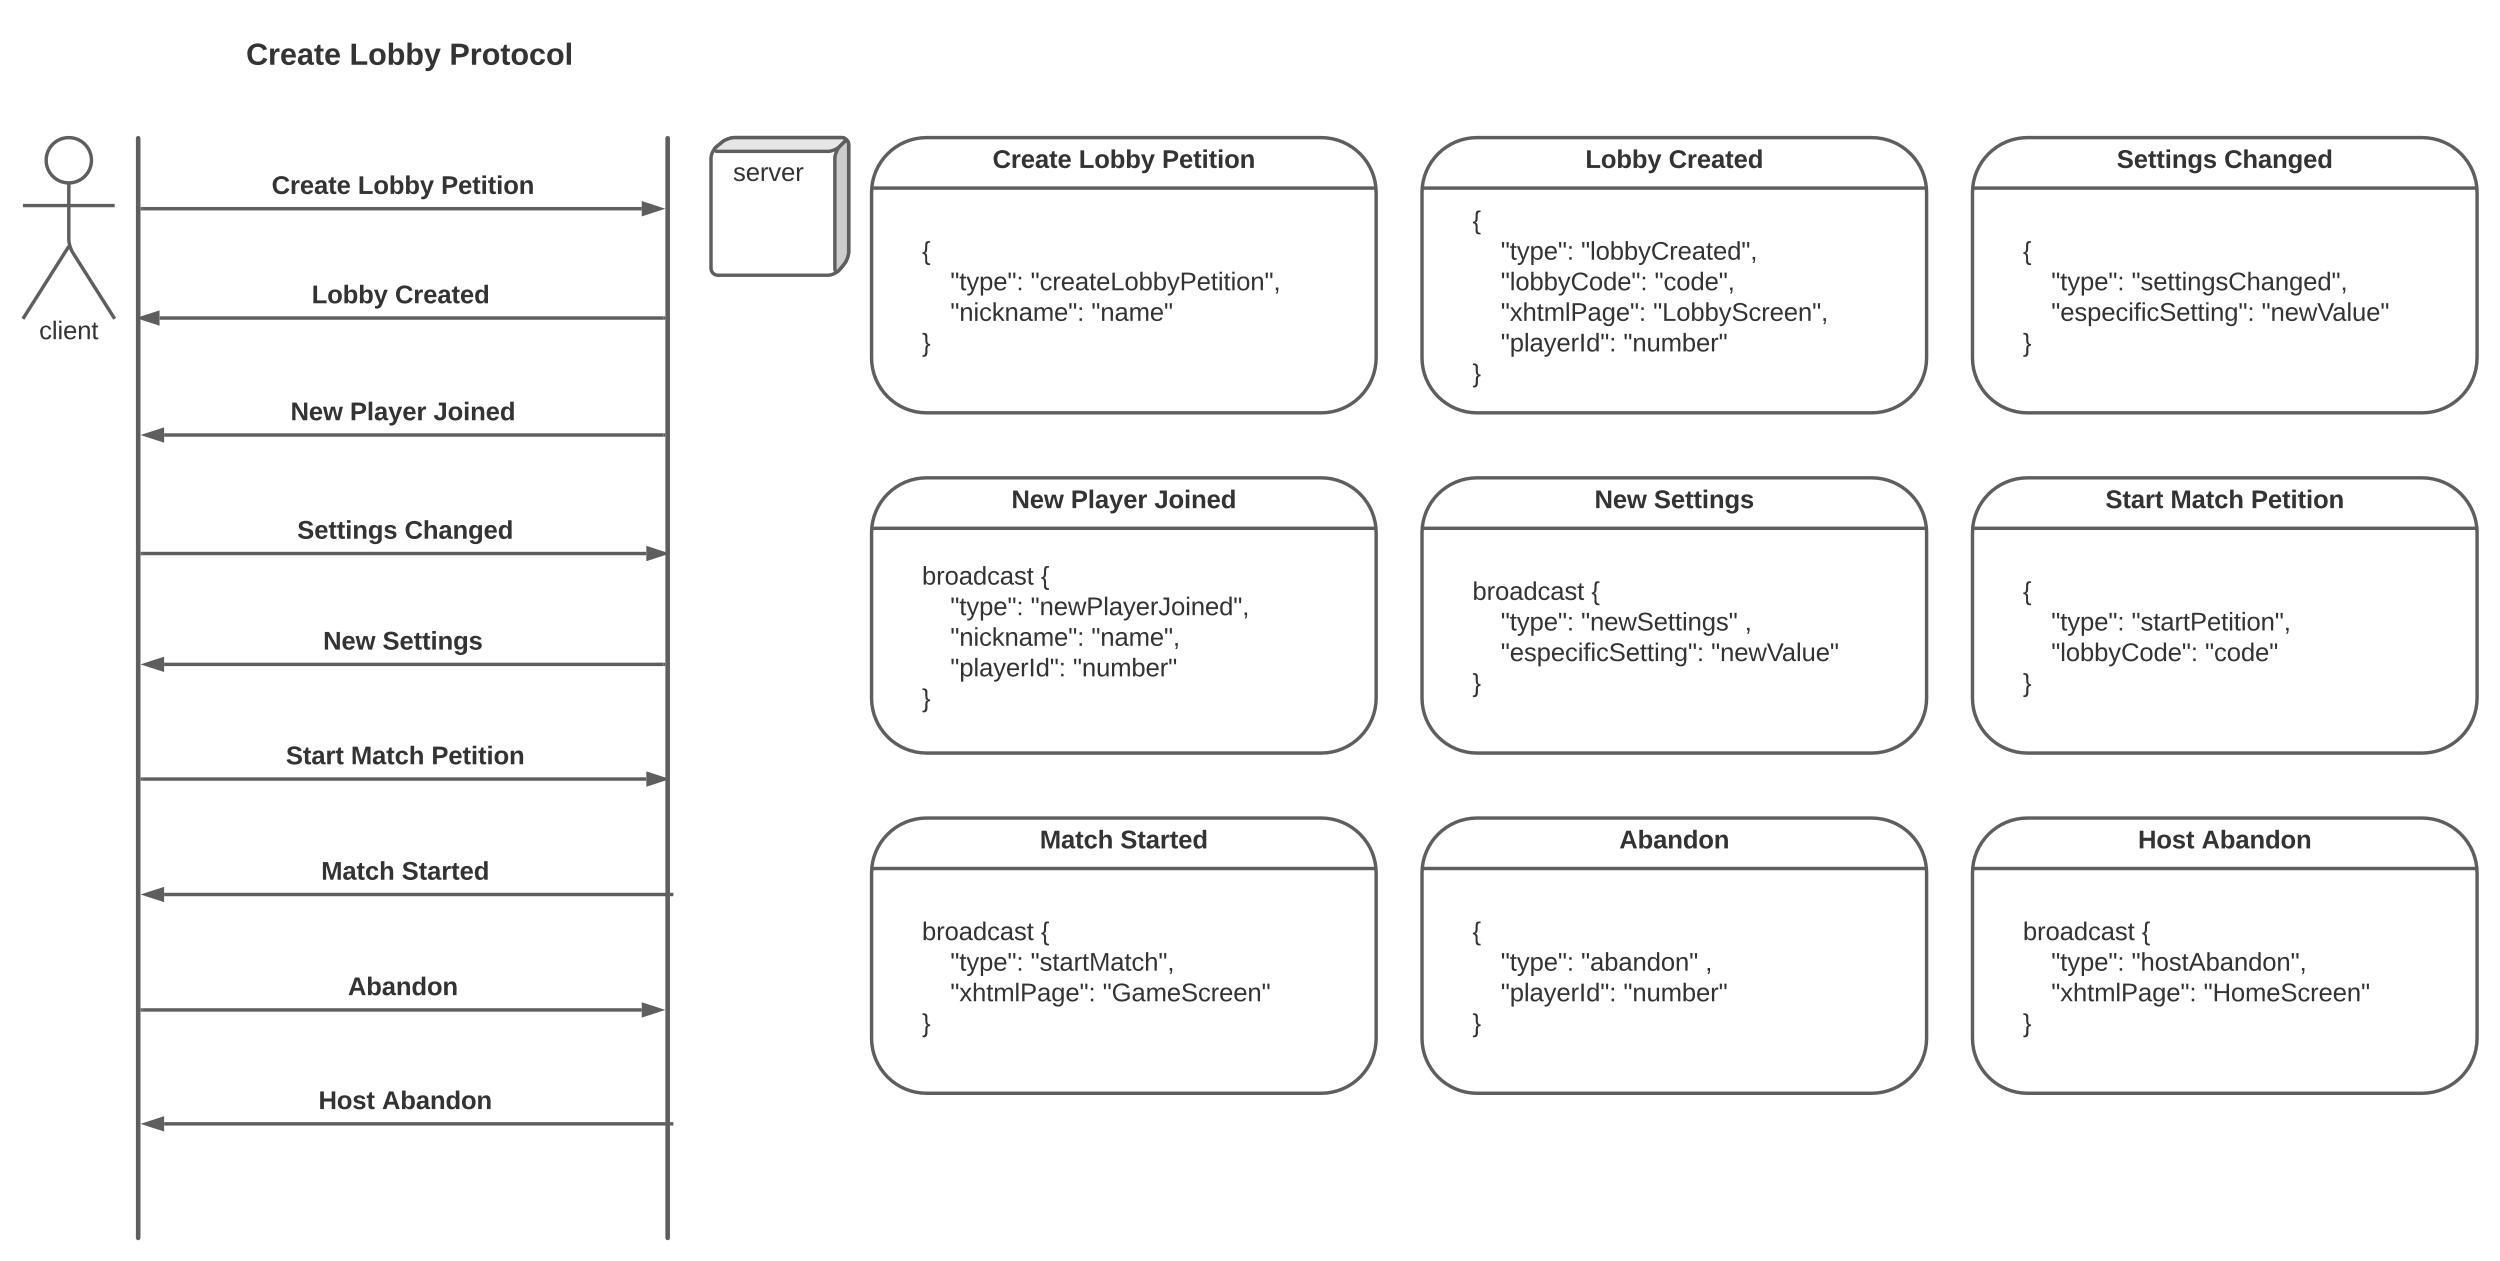 <svg xmlns="http://www.w3.org/2000/svg" xmlns:xlink="http://www.w3.org/1999/xlink" xmlns:lucid="lucid" width="2180" height="1100"><g transform="translate(20 -20)" lucid:page-tab-id="~5pNkD7L5Z5Y"><path d="M0 0h3677.73v1322.83H0z" fill="#fff"/><path d="M788 140c-26.5 0-48 21.5-48 48v144c0 26.5 21.5 48 48 48h344c26.5 0 48-21.5 48-48V188c0-26.5-21.5-48-48-48z" stroke="#5e5e5e" stroke-width="3" fill="#fff"/><path d="M740 184h440" stroke="#5e5e5e" stroke-width="3" fill="none"/><use xlink:href="#a" transform="matrix(1,0,0,1,828,140) translate(17.494 26.444)"/><use xlink:href="#b" transform="matrix(1,0,0,1,828,140) translate(92.679 26.444)"/><use xlink:href="#c" transform="matrix(1,0,0,1,828,140) translate(165.272 26.444)"/><use xlink:href="#d" transform="matrix(1,0,0,1,784,200) translate(0 46.444)"/><use xlink:href="#e" transform="matrix(1,0,0,1,784,200) translate(0 73.111)"/><use xlink:href="#f" transform="matrix(1,0,0,1,784,200) translate(24.691 73.111)"/><use xlink:href="#g" transform="matrix(1,0,0,1,784,200) translate(94.691 73.111)"/><use xlink:href="#e" transform="matrix(1,0,0,1,784,200) translate(0 99.778)"/><use xlink:href="#h" transform="matrix(1,0,0,1,784,200) translate(24.691 99.778)"/><use xlink:href="#i" transform="matrix(1,0,0,1,784,200) translate(147.654 99.778)"/><use xlink:href="#j" transform="matrix(1,0,0,1,784,200) translate(0 126.444)"/><path d="M104 202h435.6" stroke="#5e5e5e" stroke-width="3" fill="none"/><path d="M104.04 203.5h-1.54v-3h1.54z" fill="#5e5e5e"/><path d="M555.35 202l-14.26 4.64v-9.28z" stroke="#5e5e5e" stroke-width="3" fill="#5e5e5e"/><use xlink:href="#a" transform="matrix(1,0,0,1,216.848,171.333) translate(0.005 17.778)"/><use xlink:href="#b" transform="matrix(1,0,0,1,216.848,171.333) translate(75.19 17.778)"/><use xlink:href="#c" transform="matrix(1,0,0,1,216.848,171.333) translate(147.783 17.778)"/><path d="M100 140.5c0-.28.22-.5.5-.5s.5.22.5.5v959c0 .28-.22.5-.5.5s-.5-.22-.5-.5zM561.7 140.5c0-.28.23-.5.5-.5.28 0 .5.22.5.5v959c0 .28-.22.5-.5.5-.27 0-.5-.22-.5-.5z" stroke="#5e5e5e" stroke-width="3"/><path d="M558.7 297.33H119.13" stroke="#5e5e5e" stroke-width="3" fill="none"/><path d="M560.2 298.83h-1.53v-3h1.54z" fill="#5e5e5e"/><path d="M103.35 297.33l14.27-4.63v9.27z" stroke="#5e5e5e" stroke-width="3" fill="#5e5e5e"/><use xlink:href="#k" transform="matrix(1,0,0,1,251.792,266.667) translate(0.005 17.778)"/><use xlink:href="#l" transform="matrix(1,0,0,1,251.792,266.667) translate(72.598 17.778)"/><path d="M104 699.33h439.6" stroke="#5e5e5e" stroke-width="3" fill="none"/><path d="M104.04 700.83h-1.54v-3h1.54z" fill="#5e5e5e"/><path d="M559.35 699.33l-14.26 4.64v-9.27z" stroke="#5e5e5e" stroke-width="3" fill="#5e5e5e"/><use xlink:href="#m" transform="matrix(1,0,0,1,229.311,668.667) translate(0.005 17.778)"/><use xlink:href="#n" transform="matrix(1,0,0,1,229.311,668.667) translate(56.672 17.778)"/><use xlink:href="#o" transform="matrix(1,0,0,1,229.311,668.667) translate(126.857 17.778)"/><path d="M562.7 800H123.13" stroke="#5e5e5e" stroke-width="3" fill="none"/><path d="M567.2 801.5h-3v-3h3z" fill="#5e5e5e"/><path d="M107.35 800l14.27-4.64v9.28z" stroke="#5e5e5e" stroke-width="3" fill="#5e5e5e"/><use xlink:href="#p" transform="matrix(1,0,0,1,260.083,769.333) translate(0.005 17.778)"/><use xlink:href="#q" transform="matrix(1,0,0,1,260.083,769.333) translate(70.19 17.778)"/><path d="M167.16 46c0-3.3 2.7-6 6-6h328c3.3 0 6 2.7 6 6v51.33c0 3.32-2.7 6-6 6h-328c-3.3 0-6-2.68-6-6z" stroke="#000" stroke-opacity="0" stroke-width="3" fill="#fff" fill-opacity="0"/><use xlink:href="#r" transform="matrix(1,0,0,1,172.159,45) translate(22.407 31.458)"/><use xlink:href="#s" transform="matrix(1,0,0,1,172.159,45) translate(112.63 31.458)"/><use xlink:href="#t" transform="matrix(1,0,0,1,172.159,45) translate(199.741 31.458)"/><path d="M1748 436.67c-26.5 0-48 21.5-48 48v144c0 26.5 21.5 48 48 48h344c26.5 0 48-21.5 48-48v-144c0-26.5-21.5-48-48-48z" stroke="#5e5e5e" stroke-width="3" fill="#fff"/><path d="M1700 480.67h440" stroke="#5e5e5e" stroke-width="3" fill="none"/><use xlink:href="#m" transform="matrix(1,0,0,1,1788,436.667) translate(27.957 26.444)"/><use xlink:href="#n" transform="matrix(1,0,0,1,1788,436.667) translate(84.623 26.444)"/><use xlink:href="#o" transform="matrix(1,0,0,1,1788,436.667) translate(154.809 26.444)"/><use xlink:href="#d" transform="matrix(1,0,0,1,1744,496.667) translate(0 46.444)"/><use xlink:href="#e" transform="matrix(1,0,0,1,1744,496.667) translate(0 73.111)"/><use xlink:href="#f" transform="matrix(1,0,0,1,1744,496.667) translate(24.691 73.111)"/><use xlink:href="#u" transform="matrix(1,0,0,1,1744,496.667) translate(94.691 73.111)"/><use xlink:href="#e" transform="matrix(1,0,0,1,1744,496.667) translate(0 99.778)"/><use xlink:href="#v" transform="matrix(1,0,0,1,1744,496.667) translate(24.691 99.778)"/><use xlink:href="#w" transform="matrix(1,0,0,1,1744,496.667) translate(158.765 99.778)"/><use xlink:href="#j" transform="matrix(1,0,0,1,1744,496.667) translate(0 126.444)"/><path d="M788 436.67c-26.5 0-48 21.5-48 48v144c0 26.5 21.5 48 48 48h344c26.5 0 48-21.5 48-48v-144c0-26.5-21.5-48-48-48z" stroke="#5e5e5e" stroke-width="3" fill="#fff"/><path d="M740 480.67h440" stroke="#5e5e5e" stroke-width="3" fill="none"/><use xlink:href="#x" transform="matrix(1,0,0,1,828,436.667) translate(33.975 26.444)"/><use xlink:href="#y" transform="matrix(1,0,0,1,828,436.667) translate(85.765 26.444)"/><use xlink:href="#z" transform="matrix(1,0,0,1,828,436.667) translate(158.605 26.444)"/><use xlink:href="#A" transform="matrix(1,0,0,1,784,496.667) translate(0 33.111)"/><use xlink:href="#B" transform="matrix(1,0,0,1,784,496.667) translate(103.642 33.111)"/><use xlink:href="#e" transform="matrix(1,0,0,1,784,496.667) translate(0 59.778)"/><use xlink:href="#f" transform="matrix(1,0,0,1,784,496.667) translate(24.691 59.778)"/><use xlink:href="#C" transform="matrix(1,0,0,1,784,496.667) translate(94.691 59.778)"/><use xlink:href="#e" transform="matrix(1,0,0,1,784,496.667) translate(0 86.444)"/><use xlink:href="#h" transform="matrix(1,0,0,1,784,496.667) translate(24.691 86.444)"/><use xlink:href="#D" transform="matrix(1,0,0,1,784,496.667) translate(147.654 86.444)"/><use xlink:href="#e" transform="matrix(1,0,0,1,784,496.667) translate(0 113.111)"/><use xlink:href="#E" transform="matrix(1,0,0,1,784,496.667) translate(24.691 113.111)"/><use xlink:href="#F" transform="matrix(1,0,0,1,784,496.667) translate(131.605 113.111)"/><use xlink:href="#j" transform="matrix(1,0,0,1,784,496.667) translate(0 139.778)"/><path d="M1268 140c-26.5 0-48 21.5-48 48v144c0 26.5 21.5 48 48 48h344c26.5 0 48-21.5 48-48V188c0-26.5-21.5-48-48-48z" stroke="#5e5e5e" stroke-width="3" fill="#fff"/><path d="M1220 184h440" stroke="#5e5e5e" stroke-width="3" fill="none"/><use xlink:href="#k" transform="matrix(1,0,0,1,1308,140) translate(54.438 26.444)"/><use xlink:href="#l" transform="matrix(1,0,0,1,1308,140) translate(127.031 26.444)"/><use xlink:href="#d" transform="matrix(1,0,0,1,1264,200) translate(0 19.778)"/><use xlink:href="#e" transform="matrix(1,0,0,1,1264,200) translate(0 46.444)"/><use xlink:href="#f" transform="matrix(1,0,0,1,1264,200) translate(24.691 46.444)"/><use xlink:href="#G" transform="matrix(1,0,0,1,1264,200) translate(94.691 46.444)"/><use xlink:href="#e" transform="matrix(1,0,0,1,1264,200) translate(0 73.111)"/><use xlink:href="#v" transform="matrix(1,0,0,1,1264,200) translate(24.691 73.111)"/><use xlink:href="#H" transform="matrix(1,0,0,1,1264,200) translate(158.765 73.111)"/><use xlink:href="#e" transform="matrix(1,0,0,1,1264,200) translate(0 99.778)"/><use xlink:href="#I" transform="matrix(1,0,0,1,1264,200) translate(24.691 99.778)"/><use xlink:href="#J" transform="matrix(1,0,0,1,1264,200) translate(157.531 99.778)"/><use xlink:href="#e" transform="matrix(1,0,0,1,1264,200) translate(0 126.444)"/><use xlink:href="#E" transform="matrix(1,0,0,1,1264,200) translate(24.691 126.444)"/><use xlink:href="#F" transform="matrix(1,0,0,1,1264,200) translate(131.605 126.444)"/><use xlink:href="#j" transform="matrix(1,0,0,1,1264,200) translate(0 153.111)"/><path d="M558.7 399.33H123.13" stroke="#5e5e5e" stroke-width="3" fill="none"/><path d="M560.2 400.83h-1.53v-3h1.54z" fill="#5e5e5e"/><path d="M107.35 399.33l14.27-4.63v9.27z" stroke="#5e5e5e" stroke-width="3" fill="#5e5e5e"/><g><use xlink:href="#x" transform="matrix(1,0,0,1,233.329,368.667) translate(0.005 17.778)"/><use xlink:href="#y" transform="matrix(1,0,0,1,233.329,368.667) translate(51.795 17.778)"/><use xlink:href="#z" transform="matrix(1,0,0,1,233.329,368.667) translate(124.635 17.778)"/></g><path d="M788 733.33c-26.5 0-48 21.5-48 48v144c0 26.5 21.5 48 48 48h344c26.5 0 48-21.5 48-48v-144c0-26.5-21.5-48-48-48z" stroke="#5e5e5e" stroke-width="3" fill="#fff"/><path d="M740 777.33h440" stroke="#5e5e5e" stroke-width="3" fill="none"/><g><use xlink:href="#p" transform="matrix(1,0,0,1,828,733.333) translate(58.728 26.444)"/><use xlink:href="#q" transform="matrix(1,0,0,1,828,733.333) translate(128.914 26.444)"/></g><g><use xlink:href="#A" transform="matrix(1,0,0,1,784,793.333) translate(0 46.444)"/><use xlink:href="#B" transform="matrix(1,0,0,1,784,793.333) translate(103.642 46.444)"/><use xlink:href="#e" transform="matrix(1,0,0,1,784,793.333) translate(0 73.111)"/><use xlink:href="#f" transform="matrix(1,0,0,1,784,793.333) translate(24.691 73.111)"/><use xlink:href="#K" transform="matrix(1,0,0,1,784,793.333) translate(94.691 73.111)"/><use xlink:href="#e" transform="matrix(1,0,0,1,784,793.333) translate(0 99.778)"/><use xlink:href="#I" transform="matrix(1,0,0,1,784,793.333) translate(24.691 99.778)"/><use xlink:href="#L" transform="matrix(1,0,0,1,784,793.333) translate(157.531 99.778)"/><use xlink:href="#j" transform="matrix(1,0,0,1,784,793.333) translate(0 126.444)"/></g><path d="M104 502.67h439.6" stroke="#5e5e5e" stroke-width="3" fill="none"/><path d="M104.04 504.17h-1.54v-3h1.54z" fill="#5e5e5e"/><path d="M559.35 502.67l-14.26 4.63v-9.27z" stroke="#5e5e5e" stroke-width="3" fill="#5e5e5e"/><g><use xlink:href="#M" transform="matrix(1,0,0,1,239.188,472) translate(0.005 17.778)"/><use xlink:href="#N" transform="matrix(1,0,0,1,239.188,472) translate(93.585 17.778)"/></g><path d="M1748 140c-26.5 0-48 21.5-48 48v144c0 26.5 21.5 48 48 48h344c26.5 0 48-21.5 48-48V188c0-26.5-21.5-48-48-48z" stroke="#5e5e5e" stroke-width="3" fill="#fff"/><path d="M1700 184h440" stroke="#5e5e5e" stroke-width="3" fill="none"/><g><use xlink:href="#M" transform="matrix(1,0,0,1,1788,140) translate(37.833 26.444)"/><use xlink:href="#N" transform="matrix(1,0,0,1,1788,140) translate(131.414 26.444)"/></g><g><use xlink:href="#d" transform="matrix(1,0,0,1,1744,200) translate(0 46.444)"/><use xlink:href="#e" transform="matrix(1,0,0,1,1744,200) translate(0 73.111)"/><use xlink:href="#f" transform="matrix(1,0,0,1,1744,200) translate(24.691 73.111)"/><use xlink:href="#O" transform="matrix(1,0,0,1,1744,200) translate(94.691 73.111)"/><use xlink:href="#e" transform="matrix(1,0,0,1,1744,200) translate(0 99.778)"/><use xlink:href="#P" transform="matrix(1,0,0,1,1744,200) translate(24.691 99.778)"/><use xlink:href="#Q" transform="matrix(1,0,0,1,1744,200) translate(208.086 99.778)"/><use xlink:href="#j" transform="matrix(1,0,0,1,1744,200) translate(0 126.444)"/></g><path d="M1268 436.67c-26.5 0-48 21.5-48 48v144c0 26.5 21.5 48 48 48h344c26.5 0 48-21.5 48-48v-144c0-26.5-21.5-48-48-48z" stroke="#5e5e5e" stroke-width="3" fill="#fff"/><path d="M1220 480.67h440" stroke="#5e5e5e" stroke-width="3" fill="none"/><g><use xlink:href="#x" transform="matrix(1,0,0,1,1308,436.667) translate(62.401 26.444)"/><use xlink:href="#R" transform="matrix(1,0,0,1,1308,436.667) translate(114.191 26.444)"/></g><g><use xlink:href="#A" transform="matrix(1,0,0,1,1264,496.667) translate(0 46.444)"/><use xlink:href="#B" transform="matrix(1,0,0,1,1264,496.667) translate(103.642 46.444)"/><use xlink:href="#e" transform="matrix(1,0,0,1,1264,496.667) translate(0 73.111)"/><use xlink:href="#f" transform="matrix(1,0,0,1,1264,496.667) translate(24.691 73.111)"/><use xlink:href="#S" transform="matrix(1,0,0,1,1264,496.667) translate(94.691 73.111)"/><use xlink:href="#T" transform="matrix(1,0,0,1,1264,496.667) translate(237.407 73.111)"/><use xlink:href="#e" transform="matrix(1,0,0,1,1264,496.667) translate(0 99.778)"/><use xlink:href="#P" transform="matrix(1,0,0,1,1264,496.667) translate(24.691 99.778)"/><use xlink:href="#Q" transform="matrix(1,0,0,1,1264,496.667) translate(208.086 99.778)"/><use xlink:href="#j" transform="matrix(1,0,0,1,1264,496.667) translate(0 126.444)"/></g><path d="M558.7 599.33H123.13" stroke="#5e5e5e" stroke-width="3" fill="none"/><path d="M560.2 600.83h-1.53v-3h1.54z" fill="#5e5e5e"/><path d="M107.35 599.33l14.27-4.63v9.27z" stroke="#5e5e5e" stroke-width="3" fill="#5e5e5e"/><g><use xlink:href="#x" transform="matrix(1,0,0,1,261.755,568.667) translate(0.005 17.778)"/><use xlink:href="#R" transform="matrix(1,0,0,1,261.755,568.667) translate(51.795 17.778)"/></g><path d="M59.75 159.75c0 10.9-8.84 19.75-19.75 19.75-10.9 0-19.75-8.84-19.75-19.75C20.25 148.85 29.1 140 40 140c10.9 0 19.75 8.84 19.75 19.75z" stroke="#5e5e5e" stroke-width="3" fill="#fff"/><path d="M40 179.5v49.3c0 3.3 1.44 8.27 3.2 11.07L80 298m-40-63.2L0 298m0-98.75h80" stroke="#5e5e5e" stroke-width="3" fill="none"/><path d="M0 146c0-3.3 2.7-6 6-6h68c3.3 0 6 2.7 6 6v168c0 3.3-2.7 6-6 6H6c-3.3 0-6-2.7-6-6z" fill="none"/><g><use xlink:href="#U" transform="matrix(1,0,0,1,-80,298) translate(94.136 17.778)"/></g><path d="M600 158c0-3.3 2.06-7.72 4.6-9.84l5.2-4.32c2.54-2.12 7.3-3.84 10.6-3.84H714c3.3 0 6 2.7 6 6v93.6c0 3.3-1.72 8.06-3.84 10.6l-4.32 5.2c-2.12 2.54-6.53 4.6-9.84 4.6h-96c-3.3 0-6-2.7-6-6z" stroke="#5e5e5e" stroke-width="3" fill="#fff"/><path d="M606 152c-3.3 0-3.94-1.72-1.4-3.84l5.2-4.32c2.54-2.12 7.3-3.84 10.6-3.84H714c3.3 0 4.1 1.9 1.76 4.24l-3.52 3.52C709.9 150.1 705.3 152 702 152z" stroke="#5e5e5e" stroke-width="3" fill="#e6e6e6"/><path d="M708 158c0-3.3 1.9-7.9 4.24-10.24l3.52-3.52c2.34-2.34 4.24-1.55 4.24 1.76v93.6c0 3.3-1.72 8.06-3.84 10.6l-4.32 5.2c-2.12 2.54-3.84 1.9-3.84-1.4z" stroke="#5e5e5e" stroke-width="3" fill="#ccc"/><g><use xlink:href="#V" transform="matrix(1,0,0,1,608,160) translate(11.198 17.778)"/></g><path d="M539.6 900.67H104" stroke="#5e5e5e" stroke-width="3" fill="none"/><path d="M555.35 900.67l-14.26 4.63v-9.27z" stroke="#5e5e5e" stroke-width="3" fill="#5e5e5e"/><path d="M104.04 902.17h-1.54v-3h1.54z" fill="#5e5e5e"/><g><use xlink:href="#W" transform="matrix(1,0,0,1,283.391,870) translate(0.005 17.778)"/></g><path d="M562.7 1000H123.13" stroke="#5e5e5e" stroke-width="3" fill="none"/><path d="M567.2 1001.5h-3v-3h3z" fill="#5e5e5e"/><path d="M107.35 1000l14.27-4.64v9.28z" stroke="#5e5e5e" stroke-width="3" fill="#5e5e5e"/><g><use xlink:href="#X" transform="matrix(1,0,0,1,257.706,969.333) translate(0.005 17.778)"/><use xlink:href="#Y" transform="matrix(1,0,0,1,257.706,969.333) translate(55.375 17.778)"/></g><path d="M1268 733.33c-26.5 0-48 21.5-48 48v144c0 26.5 21.5 48 48 48h344c26.5 0 48-21.5 48-48v-144c0-26.5-21.5-48-48-48z" stroke="#5e5e5e" stroke-width="3" fill="#fff"/><path d="M1220 777.33h440" stroke="#5e5e5e" stroke-width="3" fill="none"/><g><use xlink:href="#Z" transform="matrix(1,0,0,1,1308,733.333) translate(84.037 26.444)"/></g><g><use xlink:href="#d" transform="matrix(1,0,0,1,1264,793.333) translate(0 46.444)"/><use xlink:href="#e" transform="matrix(1,0,0,1,1264,793.333) translate(0 73.111)"/><use xlink:href="#f" transform="matrix(1,0,0,1,1264,793.333) translate(24.691 73.111)"/><use xlink:href="#aa" transform="matrix(1,0,0,1,1264,793.333) translate(94.691 73.111)"/><use xlink:href="#T" transform="matrix(1,0,0,1,1264,793.333) translate(202.963 73.111)"/><use xlink:href="#e" transform="matrix(1,0,0,1,1264,793.333) translate(0 99.778)"/><use xlink:href="#E" transform="matrix(1,0,0,1,1264,793.333) translate(24.691 99.778)"/><use xlink:href="#F" transform="matrix(1,0,0,1,1264,793.333) translate(131.605 99.778)"/><use xlink:href="#j" transform="matrix(1,0,0,1,1264,793.333) translate(0 126.444)"/></g><path d="M1748 733.33c-26.5 0-48 21.5-48 48v144c0 26.5 21.5 48 48 48h344c26.5 0 48-21.5 48-48v-144c0-26.5-21.5-48-48-48z" stroke="#5e5e5e" stroke-width="3" fill="#fff"/><path d="M1700 777.33h440" stroke="#5e5e5e" stroke-width="3" fill="none"/><g><use xlink:href="#X" transform="matrix(1,0,0,1,1788,733.333) translate(56.352 26.444)"/><use xlink:href="#Y" transform="matrix(1,0,0,1,1788,733.333) translate(111.722 26.444)"/></g><g><use xlink:href="#A" transform="matrix(1,0,0,1,1744,793.333) translate(0 46.444)"/><use xlink:href="#B" transform="matrix(1,0,0,1,1744,793.333) translate(103.642 46.444)"/><use xlink:href="#e" transform="matrix(1,0,0,1,1744,793.333) translate(0 73.111)"/><use xlink:href="#f" transform="matrix(1,0,0,1,1744,793.333) translate(24.691 73.111)"/><use xlink:href="#ab" transform="matrix(1,0,0,1,1744,793.333) translate(94.691 73.111)"/><use xlink:href="#e" transform="matrix(1,0,0,1,1744,793.333) translate(0 99.778)"/><use xlink:href="#I" transform="matrix(1,0,0,1,1744,793.333) translate(24.691 99.778)"/><use xlink:href="#ac" transform="matrix(1,0,0,1,1744,793.333) translate(157.531 99.778)"/><use xlink:href="#j" transform="matrix(1,0,0,1,1744,793.333) translate(0 126.444)"/></g><defs><path fill="#333" d="M67-125c0 53 21 87 73 88 37 1 54-22 65-47l45 17C233-25 199 4 140 4 58 4 20-42 15-125 8-235 124-281 211-232c18 10 29 29 36 50l-46 12c-8-25-30-41-62-41-52 0-71 34-72 86" id="ad"/><path fill="#333" d="M135-150c-39-12-60 13-60 57V0H25l-1-190h47c2 13-1 29 3 40 6-28 27-53 61-41v41" id="ae"/><path fill="#333" d="M185-48c-13 30-37 53-82 52C43 2 14-33 14-96s30-98 90-98c62 0 83 45 84 108H66c0 31 8 55 39 56 18 0 30-7 34-22zm-45-69c5-46-57-63-70-21-2 6-4 13-4 21h74" id="af"/><path fill="#333" d="M133-34C117-15 103 5 69 4 32 3 11-16 11-54c-1-60 55-63 116-61 1-26-3-47-28-47-18 1-26 9-28 27l-52-2c7-38 36-58 82-57s74 22 75 68l1 82c-1 14 12 18 25 15v27c-30 8-71 5-69-32zm-48 3c29 0 43-24 42-57-32 0-66-3-65 30 0 17 8 27 23 27" id="ag"/><path fill="#333" d="M115-3C79 11 28 4 28-45v-112H4v-33h27l15-45h31v45h36v33H77v99c-1 23 16 31 38 25v30" id="ah"/><g id="a"><use transform="matrix(0.062,0,0,0.062,0,0)" xlink:href="#ad"/><use transform="matrix(0.062,0,0,0.062,15.988,0)" xlink:href="#ae"/><use transform="matrix(0.062,0,0,0.062,24.63,0)" xlink:href="#af"/><use transform="matrix(0.062,0,0,0.062,36.975,0)" xlink:href="#ag"/><use transform="matrix(0.062,0,0,0.062,49.321,0)" xlink:href="#ah"/><use transform="matrix(0.062,0,0,0.062,56.667,0)" xlink:href="#af"/></g><path fill="#333" d="M24 0v-248h52v208h133V0H24" id="ai"/><path fill="#333" d="M110-194c64 0 96 36 96 99 0 64-35 99-97 99-61 0-95-36-95-99 0-62 34-99 96-99zm-1 164c35 0 45-28 45-65 0-40-10-65-43-65-34 0-45 26-45 65 0 36 10 65 43 65" id="aj"/><path fill="#333" d="M135-194c52 0 70 43 70 98 0 56-19 99-73 100-30 1-46-15-58-35L72 0H24l1-261h50v104c11-23 29-37 60-37zM114-30c31 0 40-27 40-66 0-37-7-63-39-63s-41 28-41 65c0 36 8 64 40 64" id="ak"/><path fill="#333" d="M123 10C108 53 80 86 19 72V37c35 8 53-11 59-39L3-190h52l48 148c12-52 28-100 44-148h51" id="al"/><g id="b"><use transform="matrix(0.062,0,0,0.062,0,0)" xlink:href="#ai"/><use transform="matrix(0.062,0,0,0.062,13.519,0)" xlink:href="#aj"/><use transform="matrix(0.062,0,0,0.062,27.037,0)" xlink:href="#ak"/><use transform="matrix(0.062,0,0,0.062,40.556,0)" xlink:href="#ak"/><use transform="matrix(0.062,0,0,0.062,54.074,0)" xlink:href="#al"/></g><path fill="#333" d="M24-248c93 1 206-16 204 79-1 75-69 88-152 82V0H24v-248zm52 121c47 0 100 7 100-41 0-47-54-39-100-39v80" id="am"/><path fill="#333" d="M25-224v-37h50v37H25zM25 0v-190h50V0H25" id="an"/><path fill="#333" d="M135-194c87-1 58 113 63 194h-50c-7-57 23-157-34-157-59 0-34 97-39 157H25l-1-190h47c2 12-1 28 3 38 12-26 28-41 61-42" id="ao"/><g id="c"><use transform="matrix(0.062,0,0,0.062,0,0)" xlink:href="#am"/><use transform="matrix(0.062,0,0,0.062,14.815,0)" xlink:href="#af"/><use transform="matrix(0.062,0,0,0.062,27.16,0)" xlink:href="#ah"/><use transform="matrix(0.062,0,0,0.062,34.506,0)" xlink:href="#an"/><use transform="matrix(0.062,0,0,0.062,40.679,0)" xlink:href="#ah"/><use transform="matrix(0.062,0,0,0.062,48.025,0)" xlink:href="#an"/><use transform="matrix(0.062,0,0,0.062,54.198,0)" xlink:href="#aj"/><use transform="matrix(0.062,0,0,0.062,67.716,0)" xlink:href="#ao"/></g><path fill="#333" d="M39-94c74 12-11 154 75 146v23c-44 4-70-10-70-52C44-23 55-84 6-82v-22c81 4-7-162 84-157h24v23c-82-15-2 131-75 144" id="ap"/><use transform="matrix(0.062,0,0,0.062,0,0)" xlink:href="#ap" id="d"/><path fill="#333" d="M109-170H84l-4-78h32zm-65 0H19l-4-78h33" id="aq"/><path fill="#333" d="M59-47c-2 24 18 29 38 22v24C64 9 27 4 27-40v-127H5v-23h24l9-43h21v43h35v23H59v120" id="ar"/><path fill="#333" d="M179-190L93 31C79 59 56 82 12 73V49c39 6 53-20 64-50L1-190h34L92-34l54-156h33" id="as"/><path fill="#333" d="M115-194c55 1 70 41 70 98S169 2 115 4C84 4 66-9 55-30l1 105H24l-1-265h31l2 30c10-21 28-34 59-34zm-8 174c40 0 45-34 45-75s-6-73-45-74c-42 0-51 32-51 76 0 43 10 73 51 73" id="at"/><path fill="#333" d="M100-194c63 0 86 42 84 106H49c0 40 14 67 53 68 26 1 43-12 49-29l28 8c-11 28-37 45-77 45C44 4 14-33 15-96c1-61 26-98 85-98zm52 81c6-60-76-77-97-28-3 7-6 17-6 28h103" id="au"/><path fill="#333" d="M33-154v-36h34v36H33zM33 0v-36h34V0H33" id="av"/><g id="f"><use transform="matrix(0.062,0,0,0.062,0,0)" xlink:href="#aq"/><use transform="matrix(0.062,0,0,0.062,7.84,0)" xlink:href="#ar"/><use transform="matrix(0.062,0,0,0.062,14.012,0)" xlink:href="#as"/><use transform="matrix(0.062,0,0,0.062,25.123,0)" xlink:href="#at"/><use transform="matrix(0.062,0,0,0.062,37.469,0)" xlink:href="#au"/><use transform="matrix(0.062,0,0,0.062,49.815,0)" xlink:href="#aq"/><use transform="matrix(0.062,0,0,0.062,57.654,0)" xlink:href="#av"/></g><path fill="#333" d="M96-169c-40 0-48 33-48 73s9 75 48 75c24 0 41-14 43-38l32 2c-6 37-31 61-74 61-59 0-76-41-82-99-10-93 101-131 147-64 4 7 5 14 7 22l-32 3c-4-21-16-35-41-35" id="aw"/><path fill="#333" d="M114-163C36-179 61-72 57 0H25l-1-190h30c1 12-1 29 2 39 6-27 23-49 58-41v29" id="ax"/><path fill="#333" d="M141-36C126-15 110 5 73 4 37 3 15-17 15-53c-1-64 63-63 125-63 3-35-9-54-41-54-24 1-41 7-42 31l-33-3c5-37 33-52 76-52 45 0 72 20 72 64v82c-1 20 7 32 28 27v20c-31 9-61-2-59-35zM48-53c0 20 12 33 32 33 41-3 63-29 60-74-43 2-92-5-92 41" id="ay"/><path fill="#333" d="M30 0v-248h33v221h125V0H30" id="az"/><path fill="#333" d="M100-194c62-1 85 37 85 99 1 63-27 99-86 99S16-35 15-95c0-66 28-99 85-99zM99-20c44 1 53-31 53-75 0-43-8-75-51-75s-53 32-53 75 10 74 51 75" id="aA"/><path fill="#333" d="M115-194c53 0 69 39 70 98 0 66-23 100-70 100C84 3 66-7 56-30L54 0H23l1-261h32v101c10-23 28-34 59-34zm-8 174c40 0 45-34 45-75 0-40-5-75-45-74-42 0-51 32-51 76 0 43 10 73 51 73" id="aB"/><path fill="#333" d="M30-248c87 1 191-15 191 75 0 78-77 80-158 76V0H30v-248zm33 125c57 0 124 11 124-50 0-59-68-47-124-48v98" id="aC"/><path fill="#333" d="M24-231v-30h32v30H24zM24 0v-190h32V0H24" id="aD"/><path fill="#333" d="M117-194c89-4 53 116 60 194h-32v-121c0-31-8-49-39-48C34-167 62-67 57 0H25l-1-190h30c1 10-1 24 2 32 11-22 29-35 61-36" id="aE"/><path fill="#333" d="M68-38c1 34 0 65-14 84H32c9-13 17-26 17-46H33v-38h35" id="aF"/><g id="g"><use transform="matrix(0.062,0,0,0.062,0,0)" xlink:href="#aq"/><use transform="matrix(0.062,0,0,0.062,7.84,0)" xlink:href="#aw"/><use transform="matrix(0.062,0,0,0.062,18.951,0)" xlink:href="#ax"/><use transform="matrix(0.062,0,0,0.062,26.296,0)" xlink:href="#au"/><use transform="matrix(0.062,0,0,0.062,38.642,0)" xlink:href="#ay"/><use transform="matrix(0.062,0,0,0.062,50.988,0)" xlink:href="#ar"/><use transform="matrix(0.062,0,0,0.062,57.16,0)" xlink:href="#au"/><use transform="matrix(0.062,0,0,0.062,69.506,0)" xlink:href="#az"/><use transform="matrix(0.062,0,0,0.062,81.852,0)" xlink:href="#aA"/><use transform="matrix(0.062,0,0,0.062,94.198,0)" xlink:href="#aB"/><use transform="matrix(0.062,0,0,0.062,106.543,0)" xlink:href="#aB"/><use transform="matrix(0.062,0,0,0.062,118.889,0)" xlink:href="#as"/><use transform="matrix(0.062,0,0,0.062,130,0)" xlink:href="#aC"/><use transform="matrix(0.062,0,0,0.062,144.815,0)" xlink:href="#au"/><use transform="matrix(0.062,0,0,0.062,157.16,0)" xlink:href="#ar"/><use transform="matrix(0.062,0,0,0.062,163.333,0)" xlink:href="#aD"/><use transform="matrix(0.062,0,0,0.062,168.21,0)" xlink:href="#ar"/><use transform="matrix(0.062,0,0,0.062,174.383,0)" xlink:href="#aD"/><use transform="matrix(0.062,0,0,0.062,179.259,0)" xlink:href="#aA"/><use transform="matrix(0.062,0,0,0.062,191.605,0)" xlink:href="#aE"/><use transform="matrix(0.062,0,0,0.062,203.951,0)" xlink:href="#aq"/><use transform="matrix(0.062,0,0,0.062,211.79,0)" xlink:href="#aF"/></g><path fill="#333" d="M143 0L79-87 56-68V0H24v-261h32v163l83-92h37l-77 82L181 0h-38" id="aG"/><path fill="#333" d="M210-169c-67 3-38 105-44 169h-31v-121c0-29-5-50-35-48C34-165 62-65 56 0H25l-1-190h30c1 10-1 24 2 32 10-44 99-50 107 0 11-21 27-35 58-36 85-2 47 119 55 194h-31v-121c0-29-5-49-35-48" id="aH"/><g id="h"><use transform="matrix(0.062,0,0,0.062,0,0)" xlink:href="#aq"/><use transform="matrix(0.062,0,0,0.062,7.84,0)" xlink:href="#aE"/><use transform="matrix(0.062,0,0,0.062,20.185,0)" xlink:href="#aD"/><use transform="matrix(0.062,0,0,0.062,25.062,0)" xlink:href="#aw"/><use transform="matrix(0.062,0,0,0.062,36.173,0)" xlink:href="#aG"/><use transform="matrix(0.062,0,0,0.062,47.284,0)" xlink:href="#aE"/><use transform="matrix(0.062,0,0,0.062,59.63,0)" xlink:href="#ay"/><use transform="matrix(0.062,0,0,0.062,71.975,0)" xlink:href="#aH"/><use transform="matrix(0.062,0,0,0.062,90.432,0)" xlink:href="#au"/><use transform="matrix(0.062,0,0,0.062,102.778,0)" xlink:href="#aq"/><use transform="matrix(0.062,0,0,0.062,110.617,0)" xlink:href="#av"/></g><g id="i"><use transform="matrix(0.062,0,0,0.062,0,0)" xlink:href="#aq"/><use transform="matrix(0.062,0,0,0.062,7.84,0)" xlink:href="#aE"/><use transform="matrix(0.062,0,0,0.062,20.185,0)" xlink:href="#ay"/><use transform="matrix(0.062,0,0,0.062,32.531,0)" xlink:href="#aH"/><use transform="matrix(0.062,0,0,0.062,50.988,0)" xlink:href="#au"/><use transform="matrix(0.062,0,0,0.062,63.333,0)" xlink:href="#aq"/></g><path fill="#333" d="M76-40C78 24 84 88 6 75V52C86 64 9-79 80-94c-40-6-34-59-34-106 1-29-11-41-40-38v-23c44-4 70 10 70 52 0 47-12 108 38 105v22c-26 1-39 14-38 42" id="aI"/><use transform="matrix(0.062,0,0,0.062,0,0)" xlink:href="#aI" id="j"/><g id="k"><use transform="matrix(0.062,0,0,0.062,0,0)" xlink:href="#ai"/><use transform="matrix(0.062,0,0,0.062,13.519,0)" xlink:href="#aj"/><use transform="matrix(0.062,0,0,0.062,27.037,0)" xlink:href="#ak"/><use transform="matrix(0.062,0,0,0.062,40.556,0)" xlink:href="#ak"/><use transform="matrix(0.062,0,0,0.062,54.074,0)" xlink:href="#al"/></g><path fill="#333" d="M88-194c31-1 46 15 58 34l-1-101h50l1 261h-48c-2-10 0-23-3-31C134-8 116 4 84 4 32 4 16-41 15-95c0-56 19-97 73-99zm17 164c33 0 40-30 41-66 1-37-9-64-41-64s-38 30-39 65c0 43 13 65 39 65" id="aJ"/><g id="l"><use transform="matrix(0.062,0,0,0.062,0,0)" xlink:href="#ad"/><use transform="matrix(0.062,0,0,0.062,15.988,0)" xlink:href="#ae"/><use transform="matrix(0.062,0,0,0.062,24.63,0)" xlink:href="#af"/><use transform="matrix(0.062,0,0,0.062,36.975,0)" xlink:href="#ag"/><use transform="matrix(0.062,0,0,0.062,49.321,0)" xlink:href="#ah"/><use transform="matrix(0.062,0,0,0.062,56.667,0)" xlink:href="#af"/><use transform="matrix(0.062,0,0,0.062,69.012,0)" xlink:href="#aJ"/></g><path fill="#333" d="M169-182c-1-43-94-46-97-3 18 66 151 10 154 114 3 95-165 93-204 36-6-8-10-19-12-30l50-8c3 46 112 56 116 5-17-69-150-10-154-114-4-87 153-88 188-35 5 8 8 18 10 28" id="aK"/><g id="m"><use transform="matrix(0.062,0,0,0.062,0,0)" xlink:href="#aK"/><use transform="matrix(0.062,0,0,0.062,14.815,0)" xlink:href="#ah"/><use transform="matrix(0.062,0,0,0.062,22.16,0)" xlink:href="#ag"/><use transform="matrix(0.062,0,0,0.062,34.506,0)" xlink:href="#ae"/><use transform="matrix(0.062,0,0,0.062,43.148,0)" xlink:href="#ah"/></g><path fill="#333" d="M230 0l2-204L168 0h-37L68-204 70 0H24v-248h70l56 185 57-185h69V0h-46" id="aL"/><path fill="#333" d="M190-63c-7 42-38 67-86 67-59 0-84-38-90-98-12-110 154-137 174-36l-49 2c-2-19-15-32-35-32-30 0-35 28-38 64-6 74 65 87 74 30" id="aM"/><path fill="#333" d="M114-157C55-157 80-60 75 0H25v-261h50l-1 109c12-26 28-41 61-42 86-1 58 113 63 194h-50c-7-57 23-157-34-157" id="aN"/><g id="n"><use transform="matrix(0.062,0,0,0.062,0,0)" xlink:href="#aL"/><use transform="matrix(0.062,0,0,0.062,18.457,0)" xlink:href="#ag"/><use transform="matrix(0.062,0,0,0.062,30.802,0)" xlink:href="#ah"/><use transform="matrix(0.062,0,0,0.062,38.148,0)" xlink:href="#aM"/><use transform="matrix(0.062,0,0,0.062,50.494,0)" xlink:href="#aN"/></g><g id="o"><use transform="matrix(0.062,0,0,0.062,0,0)" xlink:href="#am"/><use transform="matrix(0.062,0,0,0.062,14.815,0)" xlink:href="#af"/><use transform="matrix(0.062,0,0,0.062,27.16,0)" xlink:href="#ah"/><use transform="matrix(0.062,0,0,0.062,34.506,0)" xlink:href="#an"/><use transform="matrix(0.062,0,0,0.062,40.679,0)" xlink:href="#ah"/><use transform="matrix(0.062,0,0,0.062,48.025,0)" xlink:href="#an"/><use transform="matrix(0.062,0,0,0.062,54.198,0)" xlink:href="#aj"/><use transform="matrix(0.062,0,0,0.062,67.716,0)" xlink:href="#ao"/></g><g id="p"><use transform="matrix(0.062,0,0,0.062,0,0)" xlink:href="#aL"/><use transform="matrix(0.062,0,0,0.062,18.457,0)" xlink:href="#ag"/><use transform="matrix(0.062,0,0,0.062,30.802,0)" xlink:href="#ah"/><use transform="matrix(0.062,0,0,0.062,38.148,0)" xlink:href="#aM"/><use transform="matrix(0.062,0,0,0.062,50.494,0)" xlink:href="#aN"/></g><g id="q"><use transform="matrix(0.062,0,0,0.062,0,0)" xlink:href="#aK"/><use transform="matrix(0.062,0,0,0.062,14.815,0)" xlink:href="#ah"/><use transform="matrix(0.062,0,0,0.062,22.16,0)" xlink:href="#ag"/><use transform="matrix(0.062,0,0,0.062,34.506,0)" xlink:href="#ae"/><use transform="matrix(0.062,0,0,0.062,43.148,0)" xlink:href="#ah"/><use transform="matrix(0.062,0,0,0.062,50.494,0)" xlink:href="#af"/><use transform="matrix(0.062,0,0,0.062,62.84,0)" xlink:href="#aJ"/></g><g id="r"><use transform="matrix(0.074,0,0,0.074,0,0)" xlink:href="#ad"/><use transform="matrix(0.074,0,0,0.074,19.185,0)" xlink:href="#ae"/><use transform="matrix(0.074,0,0,0.074,29.556,0)" xlink:href="#af"/><use transform="matrix(0.074,0,0,0.074,44.37,0)" xlink:href="#ag"/><use transform="matrix(0.074,0,0,0.074,59.185,0)" xlink:href="#ah"/><use transform="matrix(0.074,0,0,0.074,68,0)" xlink:href="#af"/></g><g id="s"><use transform="matrix(0.074,0,0,0.074,0,0)" xlink:href="#ai"/><use transform="matrix(0.074,0,0,0.074,16.222,0)" xlink:href="#aj"/><use transform="matrix(0.074,0,0,0.074,32.444,0)" xlink:href="#ak"/><use transform="matrix(0.074,0,0,0.074,48.667,0)" xlink:href="#ak"/><use transform="matrix(0.074,0,0,0.074,64.889,0)" xlink:href="#al"/></g><path fill="#333" d="M25 0v-261h50V0H25" id="aO"/><g id="t"><use transform="matrix(0.074,0,0,0.074,0,0)" xlink:href="#am"/><use transform="matrix(0.074,0,0,0.074,17.778,0)" xlink:href="#ae"/><use transform="matrix(0.074,0,0,0.074,28.148,0)" xlink:href="#aj"/><use transform="matrix(0.074,0,0,0.074,44.37,0)" xlink:href="#ah"/><use transform="matrix(0.074,0,0,0.074,53.185,0)" xlink:href="#aj"/><use transform="matrix(0.074,0,0,0.074,69.407,0)" xlink:href="#aM"/><use transform="matrix(0.074,0,0,0.074,84.222,0)" xlink:href="#aj"/><use transform="matrix(0.074,0,0,0.074,100.444,0)" xlink:href="#aO"/></g><path fill="#333" d="M135-143c-3-34-86-38-87 0 15 53 115 12 119 90S17 21 10-45l28-5c4 36 97 45 98 0-10-56-113-15-118-90-4-57 82-63 122-42 12 7 21 19 24 35" id="aP"/><g id="u"><use transform="matrix(0.062,0,0,0.062,0,0)" xlink:href="#aq"/><use transform="matrix(0.062,0,0,0.062,7.84,0)" xlink:href="#aP"/><use transform="matrix(0.062,0,0,0.062,18.951,0)" xlink:href="#ar"/><use transform="matrix(0.062,0,0,0.062,25.123,0)" xlink:href="#ay"/><use transform="matrix(0.062,0,0,0.062,37.469,0)" xlink:href="#ax"/><use transform="matrix(0.062,0,0,0.062,44.815,0)" xlink:href="#ar"/><use transform="matrix(0.062,0,0,0.062,50.988,0)" xlink:href="#aC"/><use transform="matrix(0.062,0,0,0.062,65.802,0)" xlink:href="#au"/><use transform="matrix(0.062,0,0,0.062,78.148,0)" xlink:href="#ar"/><use transform="matrix(0.062,0,0,0.062,84.321,0)" xlink:href="#aD"/><use transform="matrix(0.062,0,0,0.062,89.198,0)" xlink:href="#ar"/><use transform="matrix(0.062,0,0,0.062,95.37,0)" xlink:href="#aD"/><use transform="matrix(0.062,0,0,0.062,100.247,0)" xlink:href="#aA"/><use transform="matrix(0.062,0,0,0.062,112.593,0)" xlink:href="#aE"/><use transform="matrix(0.062,0,0,0.062,124.938,0)" xlink:href="#aq"/><use transform="matrix(0.062,0,0,0.062,132.778,0)" xlink:href="#aF"/></g><path fill="#333" d="M24 0v-261h32V0H24" id="aQ"/><path fill="#333" d="M212-179c-10-28-35-45-73-45-59 0-87 40-87 99 0 60 29 101 89 101 43 0 62-24 78-52l27 14C228-24 195 4 139 4 59 4 22-46 18-125c-6-104 99-153 187-111 19 9 31 26 39 46" id="aR"/><path fill="#333" d="M85-194c31 0 48 13 60 33l-1-100h32l1 261h-30c-2-10 0-23-3-31C134-8 116 4 85 4 32 4 16-35 15-94c0-66 23-100 70-100zm9 24c-40 0-46 34-46 75 0 40 6 74 45 74 42 0 51-32 51-76 0-42-9-74-50-73" id="aS"/><g id="v"><use transform="matrix(0.062,0,0,0.062,0,0)" xlink:href="#aq"/><use transform="matrix(0.062,0,0,0.062,7.84,0)" xlink:href="#aQ"/><use transform="matrix(0.062,0,0,0.062,12.716,0)" xlink:href="#aA"/><use transform="matrix(0.062,0,0,0.062,25.062,0)" xlink:href="#aB"/><use transform="matrix(0.062,0,0,0.062,37.407,0)" xlink:href="#aB"/><use transform="matrix(0.062,0,0,0.062,49.753,0)" xlink:href="#as"/><use transform="matrix(0.062,0,0,0.062,60.864,0)" xlink:href="#aR"/><use transform="matrix(0.062,0,0,0.062,76.852,0)" xlink:href="#aA"/><use transform="matrix(0.062,0,0,0.062,89.198,0)" xlink:href="#aS"/><use transform="matrix(0.062,0,0,0.062,101.543,0)" xlink:href="#au"/><use transform="matrix(0.062,0,0,0.062,113.889,0)" xlink:href="#aq"/><use transform="matrix(0.062,0,0,0.062,121.728,0)" xlink:href="#av"/></g><g id="w"><use transform="matrix(0.062,0,0,0.062,0,0)" xlink:href="#aq"/><use transform="matrix(0.062,0,0,0.062,7.84,0)" xlink:href="#aw"/><use transform="matrix(0.062,0,0,0.062,18.951,0)" xlink:href="#aA"/><use transform="matrix(0.062,0,0,0.062,31.296,0)" xlink:href="#aS"/><use transform="matrix(0.062,0,0,0.062,43.642,0)" xlink:href="#au"/><use transform="matrix(0.062,0,0,0.062,55.988,0)" xlink:href="#aq"/></g><path fill="#333" d="M175 0L67-191c6 58 2 128 3 191H24v-248h59L193-55c-6-58-2-129-3-193h46V0h-61" id="aT"/><path fill="#333" d="M231 0h-52l-39-155L100 0H48L-1-190h46L77-45c9-52 24-97 36-145h53l37 145 32-145h46" id="aU"/><g id="x"><use transform="matrix(0.062,0,0,0.062,0,0)" xlink:href="#aT"/><use transform="matrix(0.062,0,0,0.062,15.988,0)" xlink:href="#af"/><use transform="matrix(0.062,0,0,0.062,28.333,0)" xlink:href="#aU"/></g><g id="y"><use transform="matrix(0.062,0,0,0.062,0,0)" xlink:href="#am"/><use transform="matrix(0.062,0,0,0.062,14.815,0)" xlink:href="#aO"/><use transform="matrix(0.062,0,0,0.062,20.988,0)" xlink:href="#ag"/><use transform="matrix(0.062,0,0,0.062,33.333,0)" xlink:href="#al"/><use transform="matrix(0.062,0,0,0.062,45.679,0)" xlink:href="#af"/><use transform="matrix(0.062,0,0,0.062,58.025,0)" xlink:href="#ae"/></g><path fill="#333" d="M176-78C186 10 51 31 16-35c-5-9-9-19-11-32l52-8c4 21 12 37 35 38 23 0 32-16 32-40v-130H75v-41h101v170" id="aV"/><g id="z"><use transform="matrix(0.062,0,0,0.062,0,0)" xlink:href="#aV"/><use transform="matrix(0.062,0,0,0.062,12.346,0)" xlink:href="#aj"/><use transform="matrix(0.062,0,0,0.062,25.864,0)" xlink:href="#an"/><use transform="matrix(0.062,0,0,0.062,32.037,0)" xlink:href="#ao"/><use transform="matrix(0.062,0,0,0.062,45.556,0)" xlink:href="#af"/><use transform="matrix(0.062,0,0,0.062,57.901,0)" xlink:href="#aJ"/></g><g id="A"><use transform="matrix(0.062,0,0,0.062,0,0)" xlink:href="#aB"/><use transform="matrix(0.062,0,0,0.062,12.346,0)" xlink:href="#ax"/><use transform="matrix(0.062,0,0,0.062,19.691,0)" xlink:href="#aA"/><use transform="matrix(0.062,0,0,0.062,32.037,0)" xlink:href="#ay"/><use transform="matrix(0.062,0,0,0.062,44.383,0)" xlink:href="#aS"/><use transform="matrix(0.062,0,0,0.062,56.728,0)" xlink:href="#aw"/><use transform="matrix(0.062,0,0,0.062,67.84,0)" xlink:href="#ay"/><use transform="matrix(0.062,0,0,0.062,80.185,0)" xlink:href="#aP"/><use transform="matrix(0.062,0,0,0.062,91.296,0)" xlink:href="#ar"/></g><use transform="matrix(0.062,0,0,0.062,0,0)" xlink:href="#ap" id="B"/><path fill="#333" d="M206 0h-36l-40-164L89 0H53L-1-190h32L70-26l43-164h34l41 164 42-164h31" id="aW"/><path fill="#333" d="M153-248C145-148 188 4 80 4 36 3 13-21 6-62l32-5c4 25 16 42 43 43 27 0 39-20 39-49v-147H72v-28h81" id="aX"/><g id="C"><use transform="matrix(0.062,0,0,0.062,0,0)" xlink:href="#aq"/><use transform="matrix(0.062,0,0,0.062,7.84,0)" xlink:href="#aE"/><use transform="matrix(0.062,0,0,0.062,20.185,0)" xlink:href="#au"/><use transform="matrix(0.062,0,0,0.062,32.531,0)" xlink:href="#aW"/><use transform="matrix(0.062,0,0,0.062,48.519,0)" xlink:href="#aC"/><use transform="matrix(0.062,0,0,0.062,63.333,0)" xlink:href="#aQ"/><use transform="matrix(0.062,0,0,0.062,68.21,0)" xlink:href="#ay"/><use transform="matrix(0.062,0,0,0.062,80.556,0)" xlink:href="#as"/><use transform="matrix(0.062,0,0,0.062,91.667,0)" xlink:href="#au"/><use transform="matrix(0.062,0,0,0.062,104.012,0)" xlink:href="#ax"/><use transform="matrix(0.062,0,0,0.062,111.358,0)" xlink:href="#aX"/><use transform="matrix(0.062,0,0,0.062,122.469,0)" xlink:href="#aA"/><use transform="matrix(0.062,0,0,0.062,134.815,0)" xlink:href="#aD"/><use transform="matrix(0.062,0,0,0.062,139.691,0)" xlink:href="#aE"/><use transform="matrix(0.062,0,0,0.062,152.037,0)" xlink:href="#au"/><use transform="matrix(0.062,0,0,0.062,164.383,0)" xlink:href="#aS"/><use transform="matrix(0.062,0,0,0.062,176.728,0)" xlink:href="#aq"/><use transform="matrix(0.062,0,0,0.062,184.568,0)" xlink:href="#aF"/></g><g id="D"><use transform="matrix(0.062,0,0,0.062,0,0)" xlink:href="#aq"/><use transform="matrix(0.062,0,0,0.062,7.84,0)" xlink:href="#aE"/><use transform="matrix(0.062,0,0,0.062,20.185,0)" xlink:href="#ay"/><use transform="matrix(0.062,0,0,0.062,32.531,0)" xlink:href="#aH"/><use transform="matrix(0.062,0,0,0.062,50.988,0)" xlink:href="#au"/><use transform="matrix(0.062,0,0,0.062,63.333,0)" xlink:href="#aq"/><use transform="matrix(0.062,0,0,0.062,71.173,0)" xlink:href="#aF"/></g><path fill="#333" d="M33 0v-248h34V0H33" id="aY"/><g id="E"><use transform="matrix(0.062,0,0,0.062,0,0)" xlink:href="#aq"/><use transform="matrix(0.062,0,0,0.062,7.84,0)" xlink:href="#at"/><use transform="matrix(0.062,0,0,0.062,20.185,0)" xlink:href="#aQ"/><use transform="matrix(0.062,0,0,0.062,25.062,0)" xlink:href="#ay"/><use transform="matrix(0.062,0,0,0.062,37.407,0)" xlink:href="#as"/><use transform="matrix(0.062,0,0,0.062,48.519,0)" xlink:href="#au"/><use transform="matrix(0.062,0,0,0.062,60.864,0)" xlink:href="#ax"/><use transform="matrix(0.062,0,0,0.062,68.21,0)" xlink:href="#aY"/><use transform="matrix(0.062,0,0,0.062,74.383,0)" xlink:href="#aS"/><use transform="matrix(0.062,0,0,0.062,86.728,0)" xlink:href="#aq"/><use transform="matrix(0.062,0,0,0.062,94.568,0)" xlink:href="#av"/></g><path fill="#333" d="M84 4C-5 8 30-112 23-190h32v120c0 31 7 50 39 49 72-2 45-101 50-169h31l1 190h-30c-1-10 1-25-2-33-11 22-28 36-60 37" id="aZ"/><g id="F"><use transform="matrix(0.062,0,0,0.062,0,0)" xlink:href="#aq"/><use transform="matrix(0.062,0,0,0.062,7.84,0)" xlink:href="#aE"/><use transform="matrix(0.062,0,0,0.062,20.185,0)" xlink:href="#aZ"/><use transform="matrix(0.062,0,0,0.062,32.531,0)" xlink:href="#aH"/><use transform="matrix(0.062,0,0,0.062,50.988,0)" xlink:href="#aB"/><use transform="matrix(0.062,0,0,0.062,63.333,0)" xlink:href="#au"/><use transform="matrix(0.062,0,0,0.062,75.679,0)" xlink:href="#ax"/><use transform="matrix(0.062,0,0,0.062,83.025,0)" xlink:href="#aq"/></g><g id="G"><use transform="matrix(0.062,0,0,0.062,0,0)" xlink:href="#aq"/><use transform="matrix(0.062,0,0,0.062,7.84,0)" xlink:href="#aQ"/><use transform="matrix(0.062,0,0,0.062,12.716,0)" xlink:href="#aA"/><use transform="matrix(0.062,0,0,0.062,25.062,0)" xlink:href="#aB"/><use transform="matrix(0.062,0,0,0.062,37.407,0)" xlink:href="#aB"/><use transform="matrix(0.062,0,0,0.062,49.753,0)" xlink:href="#as"/><use transform="matrix(0.062,0,0,0.062,60.864,0)" xlink:href="#aR"/><use transform="matrix(0.062,0,0,0.062,76.852,0)" xlink:href="#ax"/><use transform="matrix(0.062,0,0,0.062,84.198,0)" xlink:href="#au"/><use transform="matrix(0.062,0,0,0.062,96.543,0)" xlink:href="#ay"/><use transform="matrix(0.062,0,0,0.062,108.889,0)" xlink:href="#ar"/><use transform="matrix(0.062,0,0,0.062,115.062,0)" xlink:href="#au"/><use transform="matrix(0.062,0,0,0.062,127.407,0)" xlink:href="#aS"/><use transform="matrix(0.062,0,0,0.062,139.753,0)" xlink:href="#aq"/><use transform="matrix(0.062,0,0,0.062,147.593,0)" xlink:href="#aF"/></g><g id="H"><use transform="matrix(0.062,0,0,0.062,0,0)" xlink:href="#aq"/><use transform="matrix(0.062,0,0,0.062,7.84,0)" xlink:href="#aw"/><use transform="matrix(0.062,0,0,0.062,18.951,0)" xlink:href="#aA"/><use transform="matrix(0.062,0,0,0.062,31.296,0)" xlink:href="#aS"/><use transform="matrix(0.062,0,0,0.062,43.642,0)" xlink:href="#au"/><use transform="matrix(0.062,0,0,0.062,55.988,0)" xlink:href="#aq"/><use transform="matrix(0.062,0,0,0.062,63.827,0)" xlink:href="#aF"/></g><path fill="#333" d="M141 0L90-78 38 0H4l68-98-65-92h35l48 74 47-74h35l-64 92 68 98h-35" id="ba"/><path fill="#333" d="M106-169C34-169 62-67 57 0H25v-261h32l-1 103c12-21 28-36 61-36 89 0 53 116 60 194h-32v-121c2-32-8-49-39-48" id="bb"/><path fill="#333" d="M177-190C167-65 218 103 67 71c-23-6-38-20-44-43l32-5c15 47 100 32 89-28v-30C133-14 115 1 83 1 29 1 15-40 15-95c0-56 16-97 71-98 29-1 48 16 59 35 1-10 0-23 2-32h30zM94-22c36 0 50-32 50-73 0-42-14-75-50-75-39 0-46 34-46 75s6 73 46 73" id="bc"/><g id="I"><use transform="matrix(0.062,0,0,0.062,0,0)" xlink:href="#aq"/><use transform="matrix(0.062,0,0,0.062,7.84,0)" xlink:href="#ba"/><use transform="matrix(0.062,0,0,0.062,18.951,0)" xlink:href="#bb"/><use transform="matrix(0.062,0,0,0.062,31.296,0)" xlink:href="#ar"/><use transform="matrix(0.062,0,0,0.062,37.469,0)" xlink:href="#aH"/><use transform="matrix(0.062,0,0,0.062,55.926,0)" xlink:href="#aQ"/><use transform="matrix(0.062,0,0,0.062,60.802,0)" xlink:href="#aC"/><use transform="matrix(0.062,0,0,0.062,75.617,0)" xlink:href="#ay"/><use transform="matrix(0.062,0,0,0.062,87.963,0)" xlink:href="#bc"/><use transform="matrix(0.062,0,0,0.062,100.309,0)" xlink:href="#au"/><use transform="matrix(0.062,0,0,0.062,112.654,0)" xlink:href="#aq"/><use transform="matrix(0.062,0,0,0.062,120.494,0)" xlink:href="#av"/></g><path fill="#333" d="M185-189c-5-48-123-54-124 2 14 75 158 14 163 119 3 78-121 87-175 55-17-10-28-26-33-46l33-7c5 56 141 63 141-1 0-78-155-14-162-118-5-82 145-84 179-34 5 7 8 16 11 25" id="bd"/><g id="J"><use transform="matrix(0.062,0,0,0.062,0,0)" xlink:href="#aq"/><use transform="matrix(0.062,0,0,0.062,7.84,0)" xlink:href="#az"/><use transform="matrix(0.062,0,0,0.062,20.185,0)" xlink:href="#aA"/><use transform="matrix(0.062,0,0,0.062,32.531,0)" xlink:href="#aB"/><use transform="matrix(0.062,0,0,0.062,44.877,0)" xlink:href="#aB"/><use transform="matrix(0.062,0,0,0.062,57.222,0)" xlink:href="#as"/><use transform="matrix(0.062,0,0,0.062,68.333,0)" xlink:href="#bd"/><use transform="matrix(0.062,0,0,0.062,83.148,0)" xlink:href="#aw"/><use transform="matrix(0.062,0,0,0.062,94.259,0)" xlink:href="#ax"/><use transform="matrix(0.062,0,0,0.062,101.605,0)" xlink:href="#au"/><use transform="matrix(0.062,0,0,0.062,113.951,0)" xlink:href="#au"/><use transform="matrix(0.062,0,0,0.062,126.296,0)" xlink:href="#aE"/><use transform="matrix(0.062,0,0,0.062,138.642,0)" xlink:href="#aq"/><use transform="matrix(0.062,0,0,0.062,146.481,0)" xlink:href="#aF"/></g><path fill="#333" d="M240 0l2-218c-23 76-54 145-80 218h-23L58-218 59 0H30v-248h44l77 211c21-75 51-140 76-211h43V0h-30" id="be"/><g id="K"><use transform="matrix(0.062,0,0,0.062,0,0)" xlink:href="#aq"/><use transform="matrix(0.062,0,0,0.062,7.84,0)" xlink:href="#aP"/><use transform="matrix(0.062,0,0,0.062,18.951,0)" xlink:href="#ar"/><use transform="matrix(0.062,0,0,0.062,25.123,0)" xlink:href="#ay"/><use transform="matrix(0.062,0,0,0.062,37.469,0)" xlink:href="#ax"/><use transform="matrix(0.062,0,0,0.062,44.815,0)" xlink:href="#ar"/><use transform="matrix(0.062,0,0,0.062,50.988,0)" xlink:href="#be"/><use transform="matrix(0.062,0,0,0.062,69.444,0)" xlink:href="#ay"/><use transform="matrix(0.062,0,0,0.062,81.79,0)" xlink:href="#ar"/><use transform="matrix(0.062,0,0,0.062,87.963,0)" xlink:href="#aw"/><use transform="matrix(0.062,0,0,0.062,99.074,0)" xlink:href="#bb"/><use transform="matrix(0.062,0,0,0.062,111.42,0)" xlink:href="#aq"/><use transform="matrix(0.062,0,0,0.062,119.259,0)" xlink:href="#aF"/></g><path fill="#333" d="M143 4C61 4 22-44 18-125c-5-107 100-154 193-111 17 8 29 25 37 43l-32 9c-13-25-37-40-76-40-61 0-88 39-88 99 0 61 29 100 91 101 35 0 62-11 79-27v-45h-74v-28h105v86C228-13 192 4 143 4" id="bf"/><g id="L"><use transform="matrix(0.062,0,0,0.062,0,0)" xlink:href="#aq"/><use transform="matrix(0.062,0,0,0.062,7.84,0)" xlink:href="#bf"/><use transform="matrix(0.062,0,0,0.062,25.123,0)" xlink:href="#ay"/><use transform="matrix(0.062,0,0,0.062,37.469,0)" xlink:href="#aH"/><use transform="matrix(0.062,0,0,0.062,55.926,0)" xlink:href="#au"/><use transform="matrix(0.062,0,0,0.062,68.272,0)" xlink:href="#bd"/><use transform="matrix(0.062,0,0,0.062,83.086,0)" xlink:href="#aw"/><use transform="matrix(0.062,0,0,0.062,94.198,0)" xlink:href="#ax"/><use transform="matrix(0.062,0,0,0.062,101.543,0)" xlink:href="#au"/><use transform="matrix(0.062,0,0,0.062,113.889,0)" xlink:href="#au"/><use transform="matrix(0.062,0,0,0.062,126.235,0)" xlink:href="#aE"/><use transform="matrix(0.062,0,0,0.062,138.58,0)" xlink:href="#aq"/></g><path fill="#333" d="M195-6C206 82 75 100 31 46c-4-6-6-13-8-21l49-6c3 16 16 24 34 25 40 0 42-37 40-79-11 22-30 35-61 35-53 0-70-43-70-97 0-56 18-96 73-97 30 0 46 14 59 34l2-30h47zm-90-29c32 0 41-27 41-63 0-35-9-62-40-62-32 0-39 29-40 63 0 36 9 62 39 62" id="bg"/><path fill="#333" d="M137-138c1-29-70-34-71-4 15 46 118 7 119 86 1 83-164 76-172 9l43-7c4 19 20 25 44 25 33 8 57-30 24-41C81-84 22-81 20-136c-2-80 154-74 161-7" id="bh"/><g id="M"><use transform="matrix(0.062,0,0,0.062,0,0)" xlink:href="#aK"/><use transform="matrix(0.062,0,0,0.062,14.815,0)" xlink:href="#af"/><use transform="matrix(0.062,0,0,0.062,27.16,0)" xlink:href="#ah"/><use transform="matrix(0.062,0,0,0.062,34.506,0)" xlink:href="#ah"/><use transform="matrix(0.062,0,0,0.062,41.852,0)" xlink:href="#an"/><use transform="matrix(0.062,0,0,0.062,48.025,0)" xlink:href="#ao"/><use transform="matrix(0.062,0,0,0.062,61.543,0)" xlink:href="#bg"/><use transform="matrix(0.062,0,0,0.062,75.062,0)" xlink:href="#bh"/></g><g id="N"><use transform="matrix(0.062,0,0,0.062,0,0)" xlink:href="#ad"/><use transform="matrix(0.062,0,0,0.062,15.988,0)" xlink:href="#aN"/><use transform="matrix(0.062,0,0,0.062,29.506,0)" xlink:href="#ag"/><use transform="matrix(0.062,0,0,0.062,41.852,0)" xlink:href="#ao"/><use transform="matrix(0.062,0,0,0.062,55.37,0)" xlink:href="#bg"/><use transform="matrix(0.062,0,0,0.062,68.889,0)" xlink:href="#af"/><use transform="matrix(0.062,0,0,0.062,81.235,0)" xlink:href="#aJ"/></g><g id="O"><use transform="matrix(0.062,0,0,0.062,0,0)" xlink:href="#aq"/><use transform="matrix(0.062,0,0,0.062,7.84,0)" xlink:href="#aP"/><use transform="matrix(0.062,0,0,0.062,18.951,0)" xlink:href="#au"/><use transform="matrix(0.062,0,0,0.062,31.296,0)" xlink:href="#ar"/><use transform="matrix(0.062,0,0,0.062,37.469,0)" xlink:href="#ar"/><use transform="matrix(0.062,0,0,0.062,43.642,0)" xlink:href="#aD"/><use transform="matrix(0.062,0,0,0.062,48.519,0)" xlink:href="#aE"/><use transform="matrix(0.062,0,0,0.062,60.864,0)" xlink:href="#bc"/><use transform="matrix(0.062,0,0,0.062,73.21,0)" xlink:href="#aP"/><use transform="matrix(0.062,0,0,0.062,84.321,0)" xlink:href="#aR"/><use transform="matrix(0.062,0,0,0.062,100.309,0)" xlink:href="#bb"/><use transform="matrix(0.062,0,0,0.062,112.654,0)" xlink:href="#ay"/><use transform="matrix(0.062,0,0,0.062,125,0)" xlink:href="#aE"/><use transform="matrix(0.062,0,0,0.062,137.346,0)" xlink:href="#bc"/><use transform="matrix(0.062,0,0,0.062,149.691,0)" xlink:href="#au"/><use transform="matrix(0.062,0,0,0.062,162.037,0)" xlink:href="#aS"/><use transform="matrix(0.062,0,0,0.062,174.383,0)" xlink:href="#aq"/><use transform="matrix(0.062,0,0,0.062,182.222,0)" xlink:href="#aF"/></g><path fill="#333" d="M101-234c-31-9-42 10-38 44h38v23H63V0H32v-167H5v-23h27c-7-52 17-82 69-68v24" id="bi"/><g id="P"><use transform="matrix(0.062,0,0,0.062,0,0)" xlink:href="#aq"/><use transform="matrix(0.062,0,0,0.062,7.84,0)" xlink:href="#au"/><use transform="matrix(0.062,0,0,0.062,20.185,0)" xlink:href="#aP"/><use transform="matrix(0.062,0,0,0.062,31.296,0)" xlink:href="#at"/><use transform="matrix(0.062,0,0,0.062,43.642,0)" xlink:href="#au"/><use transform="matrix(0.062,0,0,0.062,55.988,0)" xlink:href="#aw"/><use transform="matrix(0.062,0,0,0.062,67.099,0)" xlink:href="#aD"/><use transform="matrix(0.062,0,0,0.062,71.975,0)" xlink:href="#bi"/><use transform="matrix(0.062,0,0,0.062,78.148,0)" xlink:href="#aD"/><use transform="matrix(0.062,0,0,0.062,83.025,0)" xlink:href="#aw"/><use transform="matrix(0.062,0,0,0.062,94.136,0)" xlink:href="#bd"/><use transform="matrix(0.062,0,0,0.062,108.951,0)" xlink:href="#au"/><use transform="matrix(0.062,0,0,0.062,121.296,0)" xlink:href="#ar"/><use transform="matrix(0.062,0,0,0.062,127.469,0)" xlink:href="#ar"/><use transform="matrix(0.062,0,0,0.062,133.642,0)" xlink:href="#aD"/><use transform="matrix(0.062,0,0,0.062,138.519,0)" xlink:href="#aE"/><use transform="matrix(0.062,0,0,0.062,150.864,0)" xlink:href="#bc"/><use transform="matrix(0.062,0,0,0.062,163.21,0)" xlink:href="#aq"/><use transform="matrix(0.062,0,0,0.062,171.049,0)" xlink:href="#av"/></g><path fill="#333" d="M137 0h-34L2-248h35l83 218 83-218h36" id="bj"/><g id="Q"><use transform="matrix(0.062,0,0,0.062,0,0)" xlink:href="#aq"/><use transform="matrix(0.062,0,0,0.062,7.84,0)" xlink:href="#aE"/><use transform="matrix(0.062,0,0,0.062,20.185,0)" xlink:href="#au"/><use transform="matrix(0.062,0,0,0.062,32.531,0)" xlink:href="#aW"/><use transform="matrix(0.062,0,0,0.062,48.519,0)" xlink:href="#bj"/><use transform="matrix(0.062,0,0,0.062,61.667,0)" xlink:href="#ay"/><use transform="matrix(0.062,0,0,0.062,74.012,0)" xlink:href="#aQ"/><use transform="matrix(0.062,0,0,0.062,78.889,0)" xlink:href="#aZ"/><use transform="matrix(0.062,0,0,0.062,91.235,0)" xlink:href="#au"/><use transform="matrix(0.062,0,0,0.062,103.58,0)" xlink:href="#aq"/></g><g id="R"><use transform="matrix(0.062,0,0,0.062,0,0)" xlink:href="#aK"/><use transform="matrix(0.062,0,0,0.062,14.815,0)" xlink:href="#af"/><use transform="matrix(0.062,0,0,0.062,27.16,0)" xlink:href="#ah"/><use transform="matrix(0.062,0,0,0.062,34.506,0)" xlink:href="#ah"/><use transform="matrix(0.062,0,0,0.062,41.852,0)" xlink:href="#an"/><use transform="matrix(0.062,0,0,0.062,48.025,0)" xlink:href="#ao"/><use transform="matrix(0.062,0,0,0.062,61.543,0)" xlink:href="#bg"/><use transform="matrix(0.062,0,0,0.062,75.062,0)" xlink:href="#bh"/></g><g id="S"><use transform="matrix(0.062,0,0,0.062,0,0)" xlink:href="#aq"/><use transform="matrix(0.062,0,0,0.062,7.84,0)" xlink:href="#aE"/><use transform="matrix(0.062,0,0,0.062,20.185,0)" xlink:href="#au"/><use transform="matrix(0.062,0,0,0.062,32.531,0)" xlink:href="#aW"/><use transform="matrix(0.062,0,0,0.062,48.519,0)" xlink:href="#bd"/><use transform="matrix(0.062,0,0,0.062,63.333,0)" xlink:href="#au"/><use transform="matrix(0.062,0,0,0.062,75.679,0)" xlink:href="#ar"/><use transform="matrix(0.062,0,0,0.062,81.852,0)" xlink:href="#ar"/><use transform="matrix(0.062,0,0,0.062,88.025,0)" xlink:href="#aD"/><use transform="matrix(0.062,0,0,0.062,92.901,0)" xlink:href="#aE"/><use transform="matrix(0.062,0,0,0.062,105.247,0)" xlink:href="#bc"/><use transform="matrix(0.062,0,0,0.062,117.593,0)" xlink:href="#aP"/><use transform="matrix(0.062,0,0,0.062,128.704,0)" xlink:href="#aq"/></g><use transform="matrix(0.062,0,0,0.062,0,0)" xlink:href="#aF" id="T"/><g id="U"><use transform="matrix(0.062,0,0,0.062,0,0)" xlink:href="#aw"/><use transform="matrix(0.062,0,0,0.062,11.111,0)" xlink:href="#aQ"/><use transform="matrix(0.062,0,0,0.062,15.988,0)" xlink:href="#aD"/><use transform="matrix(0.062,0,0,0.062,20.864,0)" xlink:href="#au"/><use transform="matrix(0.062,0,0,0.062,33.21,0)" xlink:href="#aE"/><use transform="matrix(0.062,0,0,0.062,45.556,0)" xlink:href="#ar"/></g><path fill="#333" d="M108 0H70L1-190h34L89-25l56-165h34" id="bk"/><g id="V"><use transform="matrix(0.062,0,0,0.062,0,0)" xlink:href="#aP"/><use transform="matrix(0.062,0,0,0.062,11.111,0)" xlink:href="#au"/><use transform="matrix(0.062,0,0,0.062,23.457,0)" xlink:href="#ax"/><use transform="matrix(0.062,0,0,0.062,30.802,0)" xlink:href="#bk"/><use transform="matrix(0.062,0,0,0.062,41.914,0)" xlink:href="#au"/><use transform="matrix(0.062,0,0,0.062,54.259,0)" xlink:href="#ax"/></g><path fill="#333" d="M199 0l-22-63H83L61 0H9l90-248h61L250 0h-51zm-33-102l-36-108c-10 38-24 72-36 108h72" id="bl"/><g id="W"><use transform="matrix(0.062,0,0,0.062,0,0)" xlink:href="#bl"/><use transform="matrix(0.062,0,0,0.062,15.988,0)" xlink:href="#ak"/><use transform="matrix(0.062,0,0,0.062,29.506,0)" xlink:href="#ag"/><use transform="matrix(0.062,0,0,0.062,41.852,0)" xlink:href="#ao"/><use transform="matrix(0.062,0,0,0.062,55.37,0)" xlink:href="#aJ"/><use transform="matrix(0.062,0,0,0.062,68.889,0)" xlink:href="#aj"/><use transform="matrix(0.062,0,0,0.062,82.407,0)" xlink:href="#ao"/></g><path fill="#333" d="M186 0v-106H76V0H24v-248h52v99h110v-99h50V0h-50" id="bm"/><g id="X"><use transform="matrix(0.062,0,0,0.062,0,0)" xlink:href="#bm"/><use transform="matrix(0.062,0,0,0.062,15.988,0)" xlink:href="#aj"/><use transform="matrix(0.062,0,0,0.062,29.506,0)" xlink:href="#bh"/><use transform="matrix(0.062,0,0,0.062,41.852,0)" xlink:href="#ah"/></g><g id="Y"><use transform="matrix(0.062,0,0,0.062,0,0)" xlink:href="#bl"/><use transform="matrix(0.062,0,0,0.062,15.988,0)" xlink:href="#ak"/><use transform="matrix(0.062,0,0,0.062,29.506,0)" xlink:href="#ag"/><use transform="matrix(0.062,0,0,0.062,41.852,0)" xlink:href="#ao"/><use transform="matrix(0.062,0,0,0.062,55.37,0)" xlink:href="#aJ"/><use transform="matrix(0.062,0,0,0.062,68.889,0)" xlink:href="#aj"/><use transform="matrix(0.062,0,0,0.062,82.407,0)" xlink:href="#ao"/></g><g id="Z"><use transform="matrix(0.062,0,0,0.062,0,0)" xlink:href="#bl"/><use transform="matrix(0.062,0,0,0.062,15.988,0)" xlink:href="#ak"/><use transform="matrix(0.062,0,0,0.062,29.506,0)" xlink:href="#ag"/><use transform="matrix(0.062,0,0,0.062,41.852,0)" xlink:href="#ao"/><use transform="matrix(0.062,0,0,0.062,55.37,0)" xlink:href="#aJ"/><use transform="matrix(0.062,0,0,0.062,68.889,0)" xlink:href="#aj"/><use transform="matrix(0.062,0,0,0.062,82.407,0)" xlink:href="#ao"/></g><g id="aa"><use transform="matrix(0.062,0,0,0.062,0,0)" xlink:href="#aq"/><use transform="matrix(0.062,0,0,0.062,7.84,0)" xlink:href="#ay"/><use transform="matrix(0.062,0,0,0.062,20.185,0)" xlink:href="#aB"/><use transform="matrix(0.062,0,0,0.062,32.531,0)" xlink:href="#ay"/><use transform="matrix(0.062,0,0,0.062,44.877,0)" xlink:href="#aE"/><use transform="matrix(0.062,0,0,0.062,57.222,0)" xlink:href="#aS"/><use transform="matrix(0.062,0,0,0.062,69.568,0)" xlink:href="#aA"/><use transform="matrix(0.062,0,0,0.062,81.914,0)" xlink:href="#aE"/><use transform="matrix(0.062,0,0,0.062,94.259,0)" xlink:href="#aq"/></g><path fill="#333" d="M205 0l-28-72H64L36 0H1l101-248h38L239 0h-34zm-38-99l-47-123c-12 45-31 82-46 123h93" id="bn"/><g id="ab"><use transform="matrix(0.062,0,0,0.062,0,0)" xlink:href="#aq"/><use transform="matrix(0.062,0,0,0.062,7.84,0)" xlink:href="#bb"/><use transform="matrix(0.062,0,0,0.062,20.185,0)" xlink:href="#aA"/><use transform="matrix(0.062,0,0,0.062,32.531,0)" xlink:href="#aP"/><use transform="matrix(0.062,0,0,0.062,43.642,0)" xlink:href="#ar"/><use transform="matrix(0.062,0,0,0.062,49.815,0)" xlink:href="#bn"/><use transform="matrix(0.062,0,0,0.062,64.63,0)" xlink:href="#aB"/><use transform="matrix(0.062,0,0,0.062,76.975,0)" xlink:href="#ay"/><use transform="matrix(0.062,0,0,0.062,89.321,0)" xlink:href="#aE"/><use transform="matrix(0.062,0,0,0.062,101.667,0)" xlink:href="#aS"/><use transform="matrix(0.062,0,0,0.062,114.012,0)" xlink:href="#aA"/><use transform="matrix(0.062,0,0,0.062,126.358,0)" xlink:href="#aE"/><use transform="matrix(0.062,0,0,0.062,138.704,0)" xlink:href="#aq"/><use transform="matrix(0.062,0,0,0.062,146.543,0)" xlink:href="#aF"/></g><path fill="#333" d="M197 0v-115H63V0H30v-248h33v105h134v-105h34V0h-34" id="bo"/><g id="ac"><use transform="matrix(0.062,0,0,0.062,0,0)" xlink:href="#aq"/><use transform="matrix(0.062,0,0,0.062,7.84,0)" xlink:href="#bo"/><use transform="matrix(0.062,0,0,0.062,23.827,0)" xlink:href="#aA"/><use transform="matrix(0.062,0,0,0.062,36.173,0)" xlink:href="#aH"/><use transform="matrix(0.062,0,0,0.062,54.63,0)" xlink:href="#au"/><use transform="matrix(0.062,0,0,0.062,66.975,0)" xlink:href="#bd"/><use transform="matrix(0.062,0,0,0.062,81.79,0)" xlink:href="#aw"/><use transform="matrix(0.062,0,0,0.062,92.901,0)" xlink:href="#ax"/><use transform="matrix(0.062,0,0,0.062,100.247,0)" xlink:href="#au"/><use transform="matrix(0.062,0,0,0.062,112.593,0)" xlink:href="#au"/><use transform="matrix(0.062,0,0,0.062,124.938,0)" xlink:href="#aE"/><use transform="matrix(0.062,0,0,0.062,137.284,0)" xlink:href="#aq"/></g></defs></g></svg>